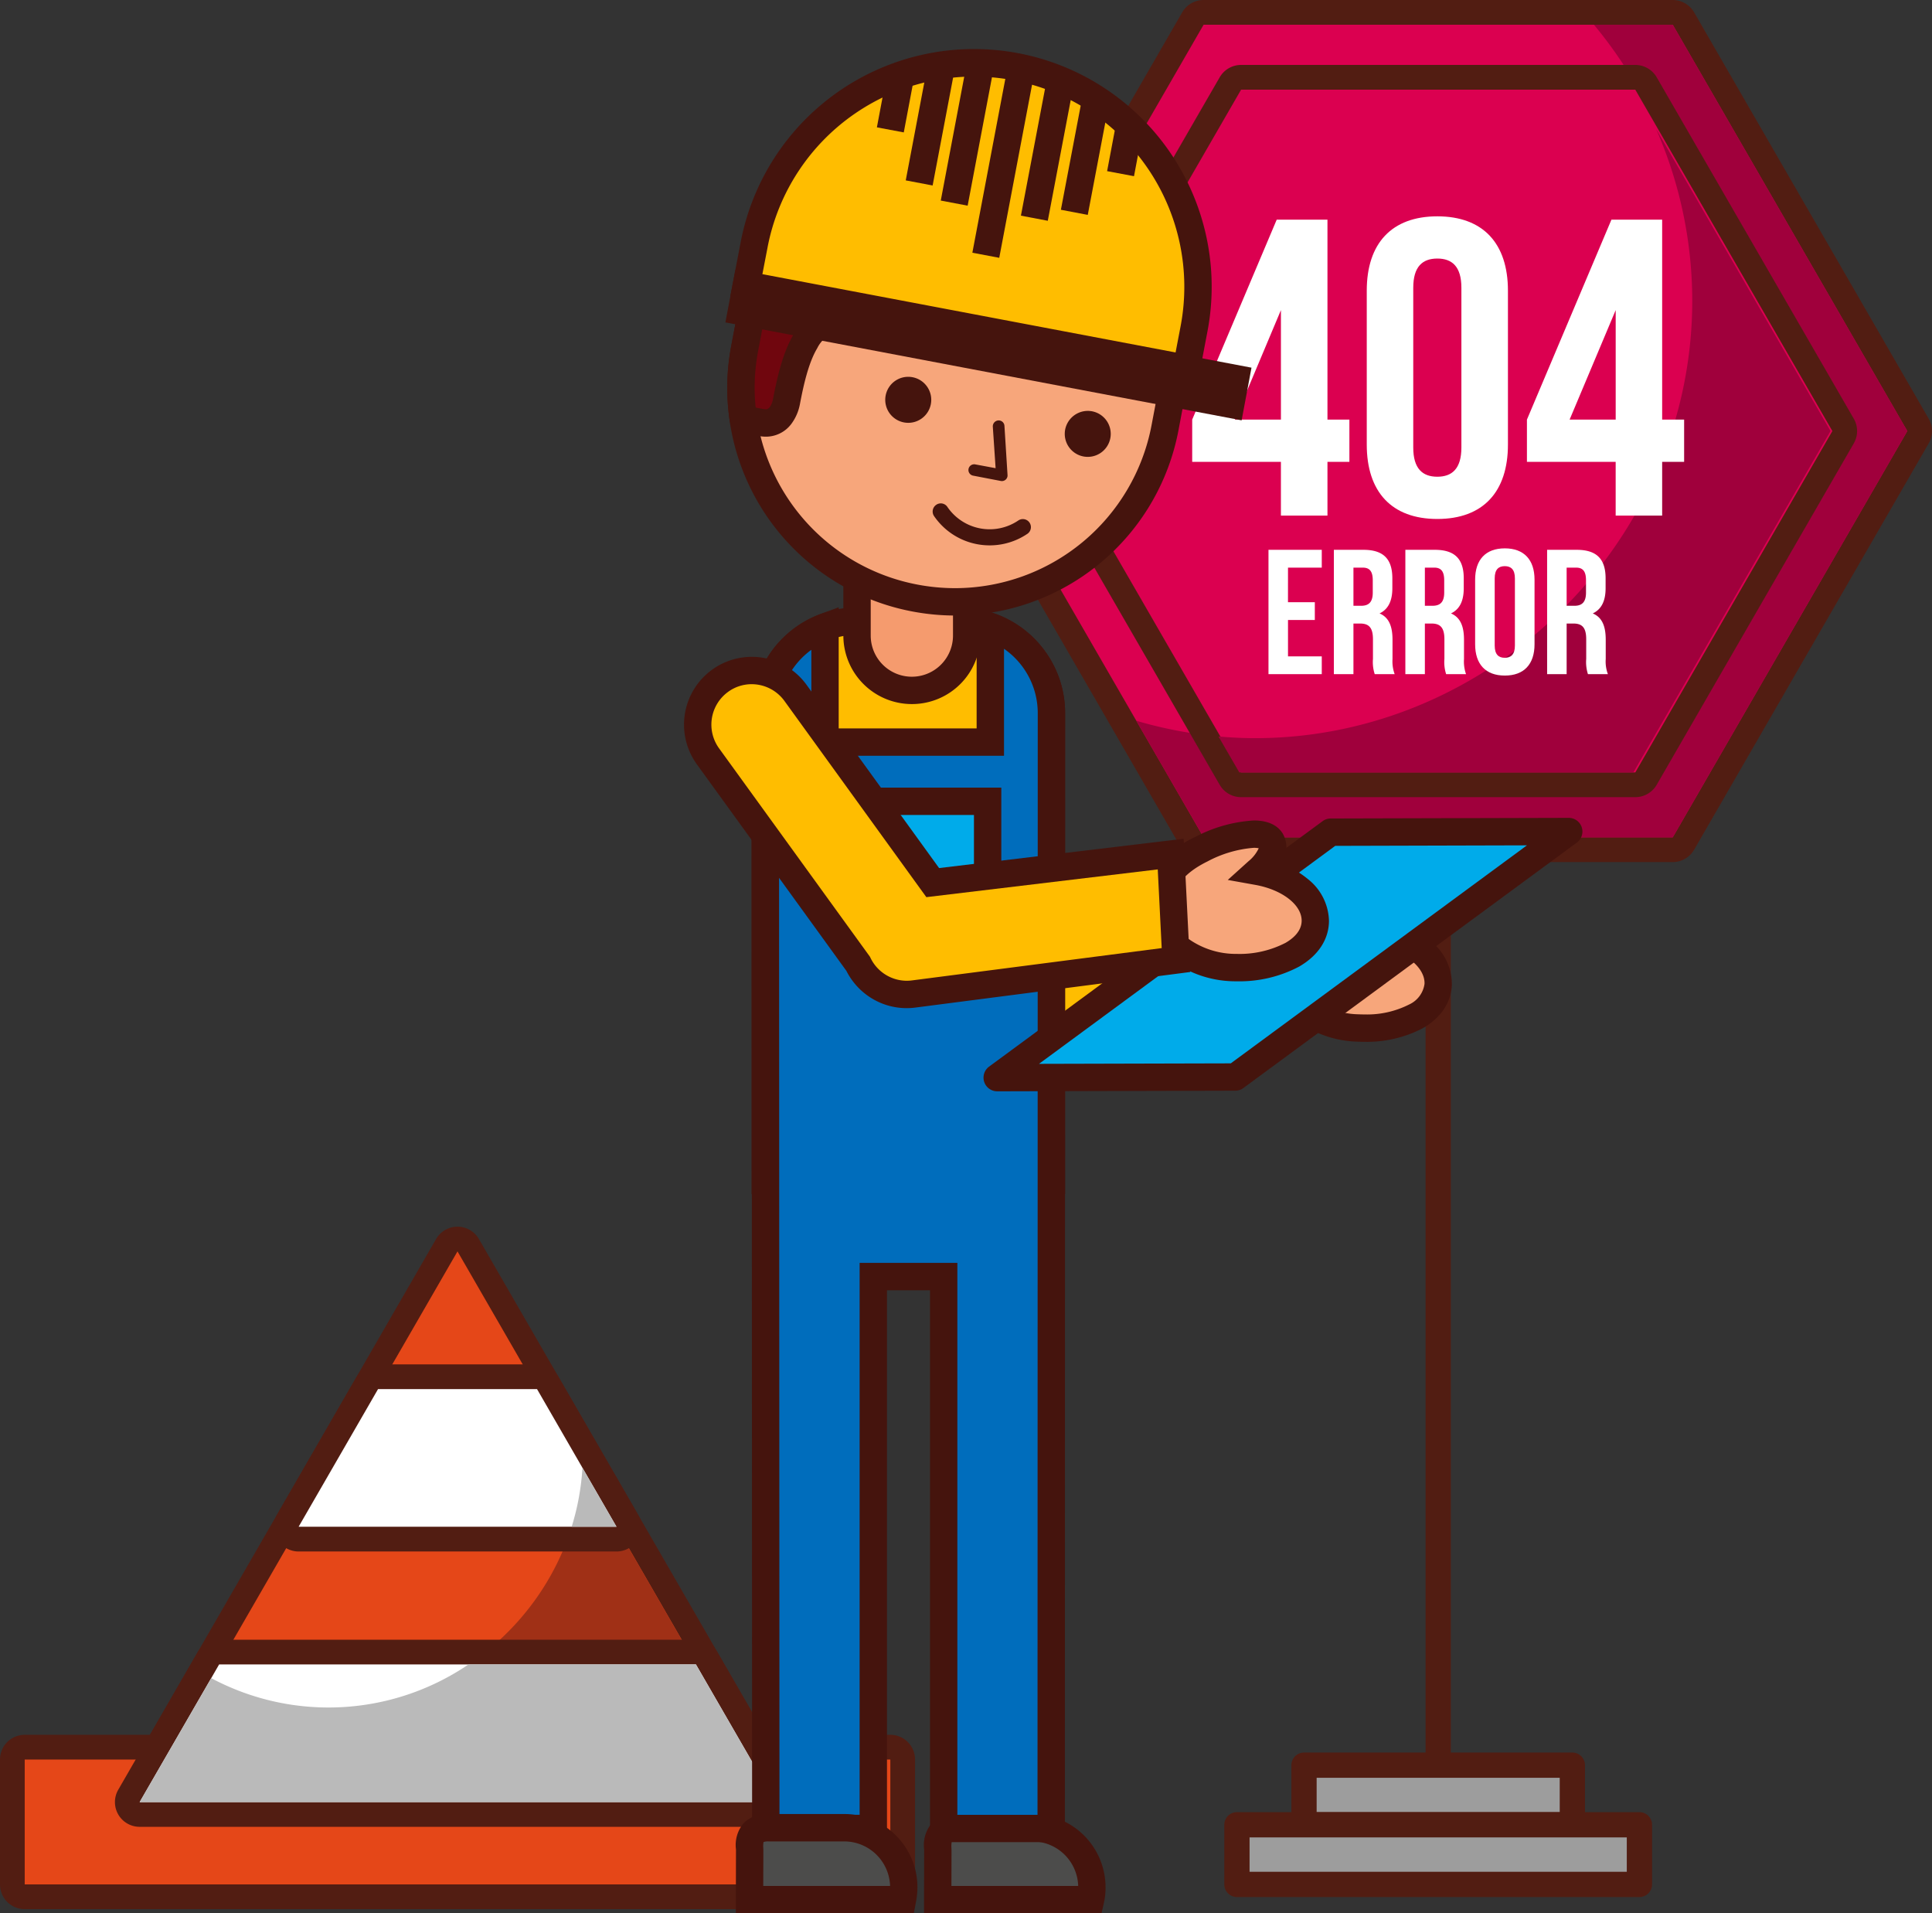 <svg xmlns="http://www.w3.org/2000/svg" width="306" height="302.988" viewBox="0 0 306 302.988"><rect x="0" y="0" width="306" height="302.988" fill="#333333" stroke="none"/><g transform="translate(-169 -7908.989)"><g transform="translate(112.508 7839.565)"><g transform="translate(206.071 69.424)"><path d="M0,148.979a2,2,0,0,1-2-2V0A2,2,0,0,1,0-2,2,2,0,0,1,2,0V146.979A2,2,0,0,1,0,148.979Z" transform="translate(78.211 131.374)" fill="#521d12"/><rect width="42.503" height="9.436" transform="translate(56.958 279.532)" fill="#9d9d9d"/><path d="M0-2H42.5a2,2,0,0,1,2,2V9.436a2,2,0,0,1-2,2H0a2,2,0,0,1-2-2V0A2,2,0,0,1,0-2ZM40.5,2H2V7.436H40.5Z" transform="translate(56.958 279.532)" fill="#521d12"/><rect width="63.746" height="9.447" transform="translate(46.334 288.968)" fill="#9d9d9d"/><path d="M0-2H63.746a2,2,0,0,1,2,2V9.447a2,2,0,0,1-2,2H0a2,2,0,0,1-2-2V0A2,2,0,0,1,0-2ZM61.746,2H2V7.447H61.746Z" transform="translate(46.334 288.968)" fill="#521d12"/><path d="M250.42,204.025a1.955,1.955,0,0,1-1.7-.979L211.579,138.7a1.954,1.954,0,0,1,0-1.958L248.724,72.4a1.957,1.957,0,0,1,1.7-.979h74.3a1.956,1.956,0,0,1,1.7.979l37.15,64.344a1.954,1.954,0,0,1,0,1.958l-37.15,64.342a1.954,1.954,0,0,1-1.7.979Z" transform="translate(-209.359 -69.466)" fill="#db0050"/><path d="M324.672,73.339l37.15,64.344-37.15,64.342h-74.3l-37.145-64.342,37.145-64.344h74.3m0-3.915h-74.3a3.915,3.915,0,0,0-3.39,1.958l-37.146,64.344a3.918,3.918,0,0,0,0,3.915l37.146,64.342a3.915,3.915,0,0,0,3.39,1.958h74.3a3.914,3.914,0,0,0,3.39-1.958l37.15-64.342a3.913,3.913,0,0,0,0-3.915l-37.15-64.344a3.914,3.914,0,0,0-3.39-1.958Z" transform="translate(-209.317 -69.424)" fill="#521d12"/><path d="M325.331,73.424H312.852a68.711,68.711,0,0,1,15.876,43.708c0,37.766-31.519,69.272-69.264,69.272a67.644,67.644,0,0,1-19.1-2.759l10.67,18.465h74.3l37.15-64.342Z" transform="translate(-209.976 -69.509)" fill="#a0003c"/><g transform="translate(11.862 10.283)"><path d="M256.608,193.969a1.954,1.954,0,0,1-1.7-.979L223.7,138.927a1.959,1.959,0,0,1,0-1.958l31.215-54.061a1.956,1.956,0,0,1,1.7-.979h62.434a1.959,1.959,0,0,1,1.7.979l31.215,54.061a1.954,1.954,0,0,1,0,1.958L320.738,192.99a1.957,1.957,0,0,1-1.7.979Z" transform="translate(-221.478 -79.972)" fill="#db0050"/><path d="M319,83.845l31.215,54.061L319,191.969H256.566l-31.215-54.063,31.215-54.061H319m0-3.915H256.566a3.912,3.912,0,0,0-3.39,1.958l-31.215,54.061a3.913,3.913,0,0,0,0,3.915l31.215,54.063a3.912,3.912,0,0,0,3.39,1.958H319a3.915,3.915,0,0,0,3.39-1.958l31.215-54.063a3.913,3.913,0,0,0,0-3.915L322.391,81.888A3.915,3.915,0,0,0,319,79.93Z" transform="translate(-221.436 -79.93)" fill="#521d12"/></g><g transform="translate(43.41 20.405)"><path d="M322.97,90.272a67.712,67.712,0,0,1,5.736,27.217c0,37.766-31.506,69.272-69.253,69.272-1.951,0-3.873-.1-5.785-.266l3.3,5.693H319.38l31.228-54.063Z" transform="translate(-253.668 -90.272)" fill="#a0003c"/></g><g transform="translate(39.247 34.254)"><path d="M249.415,136.629,262.8,104.967h8.039v31.662h3.473v6.689h-3.473v8.508h-7.372v-8.508H249.415Zm14.054,0V119.286l-7.292,17.343Z" transform="translate(-249.415 -104.433)" fill="#fff"/><path d="M277.663,116.2c0-7.5,3.953-11.775,11.175-11.775,7.24,0,11.186,4.279,11.186,11.775v24.366c0,7.5-3.946,11.784-11.186,11.784-7.222,0-11.175-4.281-11.175-11.784Zm7.364,24.838c0,3.349,1.476,4.623,3.811,4.623s3.814-1.273,3.814-4.623v-25.3c0-3.357-1.472-4.628-3.814-4.628s-3.811,1.27-3.811,4.628Z" transform="translate(-250.015 -104.421)" fill="#fff"/><path d="M303.582,136.629l13.383-31.662H325v31.662h3.48v6.689H325v8.508h-7.363v-8.508H303.582Zm14.059,0V119.286l-7.3,17.343Z" transform="translate(-250.565 -104.433)" fill="#fff"/><g transform="translate(12.08 52.585)"><path d="M264.848,166.68H269.1v2.814h-4.248v5.762H270.2v2.816h-8.44V158.381h8.44V161.2h-5.349Z" transform="translate(-261.757 -158.152)" fill="#fff"/><path d="M278.812,178.072a6.149,6.149,0,0,1-.28-2.417v-3.1c0-1.822-.618-2.5-2.028-2.5h-1.063v8.014h-3.1V158.381h4.677c3.21,0,4.585,1.487,4.585,4.529v1.544c0,2.028-.655,3.348-2.028,4,1.548.654,2.054,2.143,2.054,4.184v3.042a5.87,5.87,0,0,0,.341,2.394Zm-3.371-16.87v6.044h1.2c1.164,0,1.86-.511,1.86-2.088v-1.941c0-1.408-.485-2.015-1.577-2.015Z" transform="translate(-261.982 -158.152)" fill="#fff"/><path d="M290.369,178.072a6.167,6.167,0,0,1-.275-2.417v-3.1c0-1.822-.628-2.5-2.028-2.5H287v8.014h-3.091V158.381h4.66c3.215,0,4.588,1.487,4.588,4.529v1.544c0,2.028-.644,3.348-2.023,4,1.547.654,2.062,2.143,2.062,4.184v3.042a6.018,6.018,0,0,0,.324,2.394ZM287,161.2v6.044H288.2c1.157,0,1.862-.511,1.862-2.088v-1.941c0-1.408-.486-2.015-1.583-2.015Z" transform="translate(-262.227 -158.152)" fill="#fff"/><path d="M295.2,163.1c0-3.15,1.661-4.955,4.7-4.955s4.708,1.806,4.708,4.955v10.237c0,3.152-1.666,4.953-4.708,4.953s-4.7-1.8-4.7-4.953Zm3.1,10.439c0,1.409.612,1.936,1.593,1.936s1.607-.527,1.607-1.936V162.9c0-1.409-.62-1.937-1.607-1.937s-1.593.528-1.593,1.937Z" transform="translate(-262.467 -158.147)" fill="#fff"/><path d="M313.316,178.072a6.249,6.249,0,0,1-.275-2.417v-3.1c0-1.822-.612-2.5-2.024-2.5h-1.076v8.014h-3.092V158.381h4.677c3.207,0,4.586,1.487,4.586,4.529v1.544c0,2.028-.655,3.348-2.034,4,1.557.654,2.054,2.143,2.054,4.184v3.042a5.692,5.692,0,0,0,.346,2.394Zm-3.375-16.87v6.044h1.219c1.147,0,1.848-.511,1.848-2.088v-1.941c0-1.408-.478-2.015-1.561-2.015Z" transform="translate(-262.715 -158.152)" fill="#fff"/></g></g></g><g transform="translate(56.492 263.681)"><g transform="translate(17.943)"><path d="M78.783,361.47a1.957,1.957,0,0,1-1.7-2.936l50.605-87.659a1.957,1.957,0,0,1,3.39,0l50.611,87.659a1.957,1.957,0,0,1-1.7,2.936Z" transform="translate(-74.867 -267.938)" fill="#e54718"/><path d="M129.345,271.811l25.309,43.83,25.3,43.829H78.74l25.3-43.829,25.3-43.83m0-3.915h0a3.916,3.916,0,0,0-3.39,1.957l-25.3,43.83-25.3,43.829a3.916,3.916,0,0,0,3.391,5.873H179.956a3.915,3.915,0,0,0,3.39-5.873l-25.3-43.829-25.31-43.83a3.914,3.914,0,0,0-3.39-1.957Z" transform="translate(-74.825 -267.896)" fill="#521d12"/></g><path d="M154.739,316.47l-5.521-9.562c-1.258,20.911-19.051,37.957-40.235,37.957a39.553,39.553,0,0,1-18.566-4.648L78.825,360.3H180.041Z" transform="translate(-56.966 -268.724)" fill="#a03016"/><g transform="translate(0 80.467)"><rect width="141.016" height="23.691" rx="2" transform="translate(1.957 1.958)" fill="#e54718"/><path d="M197.507,354.024V373.8H60.407V354.024h137.1m0-3.915H60.407a3.915,3.915,0,0,0-3.915,3.915V373.8a3.915,3.915,0,0,0,3.915,3.915h137.1a3.915,3.915,0,0,0,3.915-3.915V354.024a3.915,3.915,0,0,0-3.915-3.915Z" transform="translate(-56.492 -350.109)" fill="#521d12"/></g><g transform="translate(18.205 65.407)"><path d="M79.049,362.438a1.958,1.958,0,0,1-1.7-2.936l12.586-21.8a1.956,1.956,0,0,1,1.7-.979h75.522a1.957,1.957,0,0,1,1.7.979l12.586,21.8a1.958,1.958,0,0,1-1.7,2.936Z" transform="translate(-75.134 -334.764)" fill="#fff"/><path d="M167.114,338.637l12.586,21.8H79.006l12.586-21.8h75.522m0-3.915H91.592a3.915,3.915,0,0,0-3.391,1.957l-12.585,21.8a3.915,3.915,0,0,0,3.39,5.873H179.7a3.916,3.916,0,0,0,3.391-5.873l-12.587-21.8a3.915,3.915,0,0,0-3.39-1.957Z" transform="translate(-75.092 -334.722)" fill="#521d12"/></g><g transform="translate(22.119 69.322)"><path d="M80.41,358.231l-1.319,2.292H179.785l-2.29-3.972-10.3-17.829H131.174a39.449,39.449,0,0,1-40.746,2.17Z" transform="translate(-79.091 -338.722)" fill="#bababa"/></g><g transform="translate(43.38 21.804)"><path d="M104.771,317.884a1.958,1.958,0,0,1-1.7-2.936l12.582-21.8a1.958,1.958,0,0,1,1.7-.979h25.181a1.959,1.959,0,0,1,1.7.979l12.586,21.8a1.958,1.958,0,0,1-1.7,2.936Z" transform="translate(-100.855 -290.215)" fill="#fff"/><path d="M142.491,294.088l12.586,21.8H104.728l12.582-21.8h25.181m0-3.915H117.31a3.915,3.915,0,0,0-3.39,1.958l-12.582,21.8a3.915,3.915,0,0,0,3.39,5.873h50.349a3.914,3.914,0,0,0,3.39-5.873l-12.586-21.8a3.913,3.913,0,0,0-3.39-1.958Z" transform="translate(-100.813 -290.173)" fill="#521d12"/></g><g transform="translate(90.541 38.183)"><path d="M156.1,316.24l-2.957-5.115-2.435-4.217A39.323,39.323,0,0,1,149,316.24Z" transform="translate(-148.997 -306.907)" fill="#bababa"/></g></g><g transform="translate(166.992 79.254)"><g transform="translate(22.643 102.407)"><path d="M282.253,215.463c.679,1.251-.316,3.056-2.354,4.754,5.217,1.182,8.943,4.467,8.781,8.19-.2,4.49-5.91,7.2-12.786,6.88s-12.246-4.907-12.042-9.373c.208-4.5,2.476-7.493,7.31-9.621S281.2,213.481,282.253,215.463Z" transform="translate(-194.038 -184.738)" fill="#f7a67b"/><path d="M279.159,212.115c3.1,0,4.433,1.26,5,2.321a4.448,4.448,0,0,1-.136,4.222q-.135.265-.3.53a14.512,14.512,0,0,1,4.047,2.575,8.677,8.677,0,0,1,3.074,6.739c-.124,2.786-1.765,5.213-4.62,6.836a19.05,19.05,0,0,1-9.239,2.142c-.393,0-.794-.009-1.192-.028a16.7,16.7,0,0,1-11.443-5.016,9.308,9.308,0,0,1-2.663-6.621,11.95,11.95,0,0,1,2.359-6.911,15.274,15.274,0,0,1,6.239-4.593A23.332,23.332,0,0,1,279.159,212.115Zm1.07,4.443a4.37,4.37,0,0,0-1.07-.109,19.544,19.544,0,0,0-7.117,1.825l-.006,0c-4.1,1.807-5.848,4.049-6.019,7.738a5.057,5.057,0,0,0,1.533,3.5,12.3,12.3,0,0,0,8.44,3.61c.335.016.668.023.995.023a14.715,14.715,0,0,0,7.1-1.576,4.224,4.224,0,0,0,2.432-3.259c.109-2.508-2.875-5.024-7.1-5.981l-4.278-.97,3.37-2.808A5.992,5.992,0,0,0,280.229,216.558Z" transform="translate(-194.038 -184.738)" fill="#45140d"/><path d="M216.224,231.26l-22.292-33.9a8.559,8.559,0,0,1,14.3-9.409l20.391,30.978,37.844-2.817.085,16.8-41.763,3.52A8.553,8.553,0,0,1,216.224,231.26Z" transform="translate(-192.524 -184.097)" fill="#ffbd00"/><path d="M224.058,238.628a10.717,10.717,0,0,1-9.742-6.327l-22.194-33.754a10.726,10.726,0,0,1,17.922-11.789l19.689,29.913,38.889-2.895.107,21.126-43.758,3.688C224.67,238.615,224.361,238.628,224.058,238.628Zm-22.981-52.364a6.392,6.392,0,0,0-5.335,9.9l22.4,34.062.075.173a6.389,6.389,0,0,0,5.845,3.894c.181,0,.365-.008.547-.023l39.771-3.352-.063-12.477-36.8,2.739-21.091-32.042A6.374,6.374,0,0,0,201.077,186.264Z" transform="translate(-192.524 -184.097)" fill="#45140d"/></g><path d="M180.333,258.492V184.465a14.554,14.554,0,0,1,14.561-14.547h16.2a14.56,14.56,0,0,1,14.555,14.547v74.027Z" transform="translate(-169.622 -81.389)" fill="#ffbd00"/><path d="M227.82,260.659H178.166V184.465a16.712,16.712,0,0,1,16.728-16.714h16.2a16.737,16.737,0,0,1,16.722,16.714Zm-45.32-4.334h40.986v-71.86A12.4,12.4,0,0,0,211.1,172.085h-16.2A12.4,12.4,0,0,0,182.5,184.465Z" transform="translate(-169.622 -81.389)" fill="#45140d"/><g transform="translate(8.214 89.388)"><path d="M208.235,376.526c0-.983.017-7.068.017-7.731,0-1.03-.478-3.655,2.961-3.655h12.02a9.435,9.435,0,0,1,9.421,9.442,8.828,8.828,0,0,1-.2,1.944Z" transform="translate(-178.428 -174.922)" fill="#4c4c4b"/><path d="M234.184,378.693H206.068v-2.167c0-.542.005-2.642.01-4.495,0-1.512.007-2.94.007-3.236,0-.058,0-.156-.008-.26a5.388,5.388,0,0,1,1.232-4.132,5.184,5.184,0,0,1,3.9-1.43h12.02a11.611,11.611,0,0,1,11.587,11.609,10.992,10.992,0,0,1-.253,2.424Zm-23.778-4.334h20.077a7.273,7.273,0,0,0-7.25-7.052h-12.02a2.16,2.16,0,0,0-.767.1,3.936,3.936,0,0,0-.038.955c.006.141.011.287.011.431,0,.3,0,1.667-.007,3.247C210.409,372.815,210.407,373.631,210.406,374.359Z" transform="translate(-178.428 -174.922)" fill="#45140d"/><path d="M189.793,170.869v18.226h26.181V170.8a14.554,14.554,0,0,1,9.679,13.689l-.038,176.652H208.587V273.731H197.439v87.406H180.411l-.078-176.652A14.558,14.558,0,0,1,189.793,170.869Z" transform="translate(-177.835 -170.795)" fill="#006dbc"/><path d="M213.807,167.722l2.894,1.032a16.712,16.712,0,0,1,7.984,6.008,16.543,16.543,0,0,1,3.134,9.722L227.781,363.3H206.42V275.9h-6.814V363.3h-21.36l-.079-178.818a16.55,16.55,0,0,1,3.059-9.621,16.778,16.778,0,0,1,7.8-6.022l2.931-1.1v19.19h21.847Zm9.641,191.247.038-174.486a12.39,12.39,0,0,0-5.345-10.163v16.941H187.626V174.48a12.44,12.44,0,0,0-5.126,10l.077,174.485h12.695V271.564h15.482v87.406Z" transform="translate(-177.835 -170.795)" fill="#45140d"/><path d="M177.782,376.526c0-.983.022-7.068.022-7.731,0-1.03-.477-3.655,2.953-3.655h12.015a9.44,9.44,0,0,1,9.437,9.442,10.269,10.269,0,0,1-.2,1.944Z" transform="translate(-177.781 -174.922)" fill="#4c4c4b"/><path d="M203.8,378.693H175.615v-2.167c0-.543.007-2.643.012-4.5,0-1.511.009-2.939.009-3.235,0-.058,0-.156-.008-.26a5.392,5.392,0,0,1,1.232-4.134,5.173,5.173,0,0,1,3.9-1.428h12.015a11.607,11.607,0,0,1,11.6,11.609,12.41,12.41,0,0,1-.239,2.357Zm-23.842-4.334h20.085a7.282,7.282,0,0,0-7.267-7.052H180.756a2.153,2.153,0,0,0-.759.1,3.95,3.95,0,0,0-.038.957c.006.141.011.287.011.431,0,.3,0,1.668-.009,3.248C179.959,372.816,179.956,373.632,179.954,374.359Z" transform="translate(-177.781 -174.922)" fill="#45140d"/><rect width="22.99" height="16.393" transform="translate(14.723 27.676)" fill="#00abea"/><path d="M-2.167-2.167H25.156V18.56H-2.167Zm22.99,4.334H2.167v12.06H20.823Z" transform="translate(14.723 27.676)" fill="#45140d"/></g><g transform="translate(6.851)"><g transform="translate(18.391 64.416)"><path d="M195.179,171.683a8.688,8.688,0,0,0,8.7,8.681h0a8.667,8.667,0,0,0,8.666-8.681V153.974a8.679,8.679,0,0,0-8.666-8.693h0a8.7,8.7,0,0,0-8.7,8.693Z" transform="translate(-195.179 -145.281)" fill="#f59b6e"/><path d="M203.877,182.531a10.855,10.855,0,0,1-10.865-10.848V153.974a10.875,10.875,0,0,1,10.865-10.86,10.846,10.846,0,0,1,10.833,10.86v17.709a10.834,10.834,0,0,1-10.833,10.848Zm0-35.083a6.536,6.536,0,0,0-6.531,6.527v17.709a6.515,6.515,0,0,0,13.031,0V153.974A6.52,6.52,0,0,0,203.877,147.448Z" transform="translate(-195.179 -145.281)" fill="#45140d"/></g><path d="M176.99,124.78a33.854,33.854,0,0,0,26.978,39.589h0A33.867,33.867,0,0,0,243.555,137.4l3.158-16.651a33.889,33.889,0,0,0-26.968-39.6h0a33.887,33.887,0,0,0-39.6,26.986Z" transform="translate(-176.389 -79.491)" fill="#f7a67b"/><path d="M210.32,167.135h0a36.368,36.368,0,0,1-6.753-.637,35.995,35.995,0,0,1-28.7-42.122l3.157-16.649a36.052,36.052,0,0,1,35.39-29.344,36.42,36.42,0,0,1,6.737.633,36.023,36.023,0,0,1,28.695,42.138l-3.157,16.651a36.029,36.029,0,0,1-35.363,29.33Zm3.088-84.418a31.735,31.735,0,0,0-31.133,25.818l-3.157,16.649a31.687,31.687,0,0,0,25.252,37.056,32.022,32.022,0,0,0,5.946.561h0A31.711,31.711,0,0,0,241.426,137l3.157-16.65a31.718,31.718,0,0,0-31.174-37.629Z" transform="translate(-176.389 -79.491)" fill="#45140d"/><path d="M236.356,112.305s-13.016,13.149-41.172,7.8c-7.7-1.446-9.956,4.586-11.578,13.131-.286,1.518-1.358,3.842-3.977,3.34l-2.861-.536a33.335,33.335,0,0,1,.221-11.259l3.157-16.649a33.875,33.875,0,1,1,66.565,12.619l-1.378,7.282S233.777,125.9,236.356,112.305Z" transform="translate(-176.389 -79.491)" fill="#70060e"/><path d="M180.332,138.812a5.916,5.916,0,0,1-1.108-.108l-2.855-.535a2.167,2.167,0,0,1-1.744-1.811,35.506,35.506,0,0,1,.236-11.984l3.157-16.646a36.053,36.053,0,0,1,35.39-29.344,36.418,36.418,0,0,1,6.737.633,36.023,36.023,0,0,1,28.695,42.138l-1.378,7.281a2.167,2.167,0,0,1-2.521,1.728,14.677,14.677,0,0,1-8.723-5.764,14.12,14.12,0,0,1-2.389-7.5,37.46,37.46,0,0,1-3.417,1.89,45.043,45.043,0,0,1-9.233,3.281,55.771,55.771,0,0,1-13.006,1.479h0a72.057,72.057,0,0,1-13.391-1.318,9.554,9.554,0,0,0-1.746-.176,4.867,4.867,0,0,0-4.555,2.737c-1.371,2.285-2.156,5.754-2.743,8.846a7.607,7.607,0,0,1-1.352,3.135A5.025,5.025,0,0,1,180.332,138.812Zm-1.61-4.611,1.307.245.009,0a1.583,1.583,0,0,0,.294.031c.812,0,1.113-1.475,1.145-1.643.659-3.47,1.563-7.4,3.285-10.271a9.183,9.183,0,0,1,8.271-4.84,13.9,13.9,0,0,1,2.551.252,67.745,67.745,0,0,0,12.587,1.242h0A46.321,46.321,0,0,0,228.307,115a26.084,26.084,0,0,0,6.513-4.219,2.163,2.163,0,0,1,3.665,1.932c-.9,4.758,0,8.4,2.7,10.819a10.385,10.385,0,0,0,2.491,1.642l.912-4.821a31.708,31.708,0,1,0-62.307-11.812l-3.157,16.649v.007A31,31,0,0,0,178.723,134.2Z" transform="translate(-176.389 -79.491)" fill="#45140d"/><g transform="translate(22.856 49.844)"><path d="M228.856,138.867a3.641,3.641,0,1,0,4.257-2.9A3.655,3.655,0,0,0,228.856,138.867Z" transform="translate(-200.358 -130.51)" fill="#45140d"/><path d="M199.809,133.35a3.643,3.643,0,1,0,4.263-2.894A3.637,3.637,0,0,0,199.809,133.35Z" transform="translate(-199.741 -130.393)" fill="#45140d"/><g transform="translate(13.16 6.902)"><path d="M213.94,146.191l4.364.838a.9.9,0,0,0,.792-.2.884.884,0,0,0,.3-.753l-.488-7.769a.912.912,0,0,0-.974-.859.94.94,0,0,0-.869.974l.443,6.587-3.226-.6a.907.907,0,1,0-.34,1.782Z" transform="translate(-213.186 -137.445)" fill="#45140d"/></g><g transform="translate(7.514 20.039)"><path d="M214.455,157.331a10.657,10.657,0,0,0,7.982-1.654,1.277,1.277,0,0,0-1.443-2.107,8.1,8.1,0,0,1-11.242-2.136,1.257,1.257,0,0,0-1.774-.336,1.285,1.285,0,0,0-.341,1.782A10.671,10.671,0,0,0,214.455,157.331Z" transform="translate(-207.418 -150.867)" fill="#45140d"/></g></g><g transform="translate(0.074)"><g transform="translate(0 0.102)"><path d="M177.273,114.778l1.213-6.314a35.467,35.467,0,1,1,69.692,13.216l-1.2,6.31Z" transform="translate(-176.482 -79.572)" fill="#ffbd00"/><path d="M248.7,130.523,174.735,116.5l1.622-8.445A37.638,37.638,0,0,1,213.31,77.405a38.039,38.039,0,0,1,7.025.659,37.648,37.648,0,0,1,29.972,44.019Zm-68.891-17.469,65.443,12.4.8-4.183a33.3,33.3,0,1,0-65.434-12.409v.006Z" transform="translate(-176.482 -79.572)" fill="#45140d"/><path d="M176.464,119.74l77.5,14.7.765-4.08-77.49-14.7Z" transform="translate(-176.464 -80.339)" fill="#ffbd00"/><path d="M175.515,113.131l81.742,15.5-1.563,8.34-81.764-15.509Z" transform="translate(-176.464 -80.339)" fill="#45140d"/></g><g transform="translate(23.591)"><g transform="translate(22.81 2.851)"><path d="M2.129,8.107l-4.259-.8L-.676-.4,3.583.4Z" transform="translate(13.655 7.114)" fill="#45140d"/><path d="M2.129,17.939l-4.257-.81L1.207-.4,5.464.4Z" transform="translate(6.331 3.409)" fill="#45140d"/><path d="M2.129,22.28l-4.257-.809L2.028-.4,6.286.4Z" fill="#45140d"/></g><path d="M2.129,8.082l-4.258-.8L-.679-.4,3.579.4Z" transform="translate(0 3.055)" fill="#45140d"/><path d="M2.129,19.543l-4.258-.808L1.5-.4,5.762.4Z" transform="translate(4.57)" fill="#45140d"/><path d="M2.129,22.3l-4.258-.807L2.019-.4,6.277.4Z" transform="translate(10.117 0.439)" fill="#45140d"/><path d="M2.129,29.482l-4.258-.807L3.384-.4,7.642.4Z" transform="translate(15.121 1.515)" fill="#45140d"/></g></g></g><path d="M217.859,242.932l37.711-.1,52.818-38.873-37.7.1Z" transform="translate(-170.418 -82.111)" fill="#00abea"/><path d="M217.859,245.1a2.167,2.167,0,0,1-1.284-3.912L269.4,202.318a2.167,2.167,0,0,1,1.278-.422l37.7-.1h.006a2.167,2.167,0,0,1,1.284,3.912l-52.818,38.873a2.167,2.167,0,0,1-1.279.422l-37.711.1Zm53.539-38.87-46.915,34.52,30.373-.078,46.908-34.524Z" transform="translate(-170.418 -82.111)" fill="#45140d"/><g transform="translate(0 96.351)"><path d="M261.8,205.433c.745,1.23-.161,3.073-2.137,4.856,5.268.944,9.136,4.058,9.136,7.8,0,4.485-5.578,7.434-12.463,7.434s-12.442-4.332-12.442-8.825,2.138-7.591,6.869-9.932C255.494,204.408,260.655,203.505,261.8,205.433Z" transform="translate(-170.971 -178.471)" fill="#f7a67b"/><path d="M259.054,202.219c2.766,0,4.029,1.141,4.6,2.1a4.451,4.451,0,0,1,.065,4.23q-.123.27-.275.541a14.466,14.466,0,0,1,4.15,2.388,8.679,8.679,0,0,1,3.366,6.608c0,2.935-1.682,5.519-4.736,7.277a20.194,20.194,0,0,1-9.894,2.324,17.158,17.158,0,0,1-10.077-3.145c-2.88-2.1-4.532-4.964-4.532-7.847a11.908,11.908,0,0,1,2.045-7.011,15.292,15.292,0,0,1,6.028-4.862A22.662,22.662,0,0,1,259.054,202.219Zm.78,4.4a3.678,3.678,0,0,0-.78-.069,18.58,18.58,0,0,0-7.329,2.152l0,0c-4.022,1.99-5.663,4.305-5.663,7.99,0,1.484,1,3.069,2.754,4.347a12.98,12.98,0,0,0,7.521,2.31,15.856,15.856,0,0,0,7.732-1.746c1.169-.673,2.564-1.83,2.564-3.521,0-2.52-3.091-4.9-7.351-5.666l-4.352-.78,3.283-2.962A5.841,5.841,0,0,0,259.834,206.622Z" transform="translate(-170.971 -178.471)" fill="#45140d"/><path d="M194.806,224.349,171.013,191.49a8.561,8.561,0,0,1,13.866-10.045L206.618,211.5l37.689-4.518.843,16.78-41.561,5.378A8.525,8.525,0,0,1,194.806,224.349Z" transform="translate(-169.389 -177.909)" fill="#ffbd00"/><path d="M202.485,231.375a10.614,10.614,0,0,1-5.728-1.677,10.757,10.757,0,0,1-3.813-4.226l-23.685-32.71a10.736,10.736,0,0,1,8.687-17.019,10.717,10.717,0,0,1,8.687,4.43l20.994,29.021,38.729-4.643,1.06,21.1-43.548,5.635A10.834,10.834,0,0,1,202.485,231.375Zm-24.539-51.3a6.328,6.328,0,0,0-3.741,1.219,6.405,6.405,0,0,0-1.436,8.926l23.906,33.015.084.175a6.4,6.4,0,0,0,5.726,3.63,6.486,6.486,0,0,0,.827-.053l39.574-5.121-.626-12.46L205.61,213.8l-22.487-31.084A6.42,6.42,0,0,0,177.945,180.076Z" transform="translate(-169.389 -177.909)" fill="#45140d"/></g></g></g></g></svg>